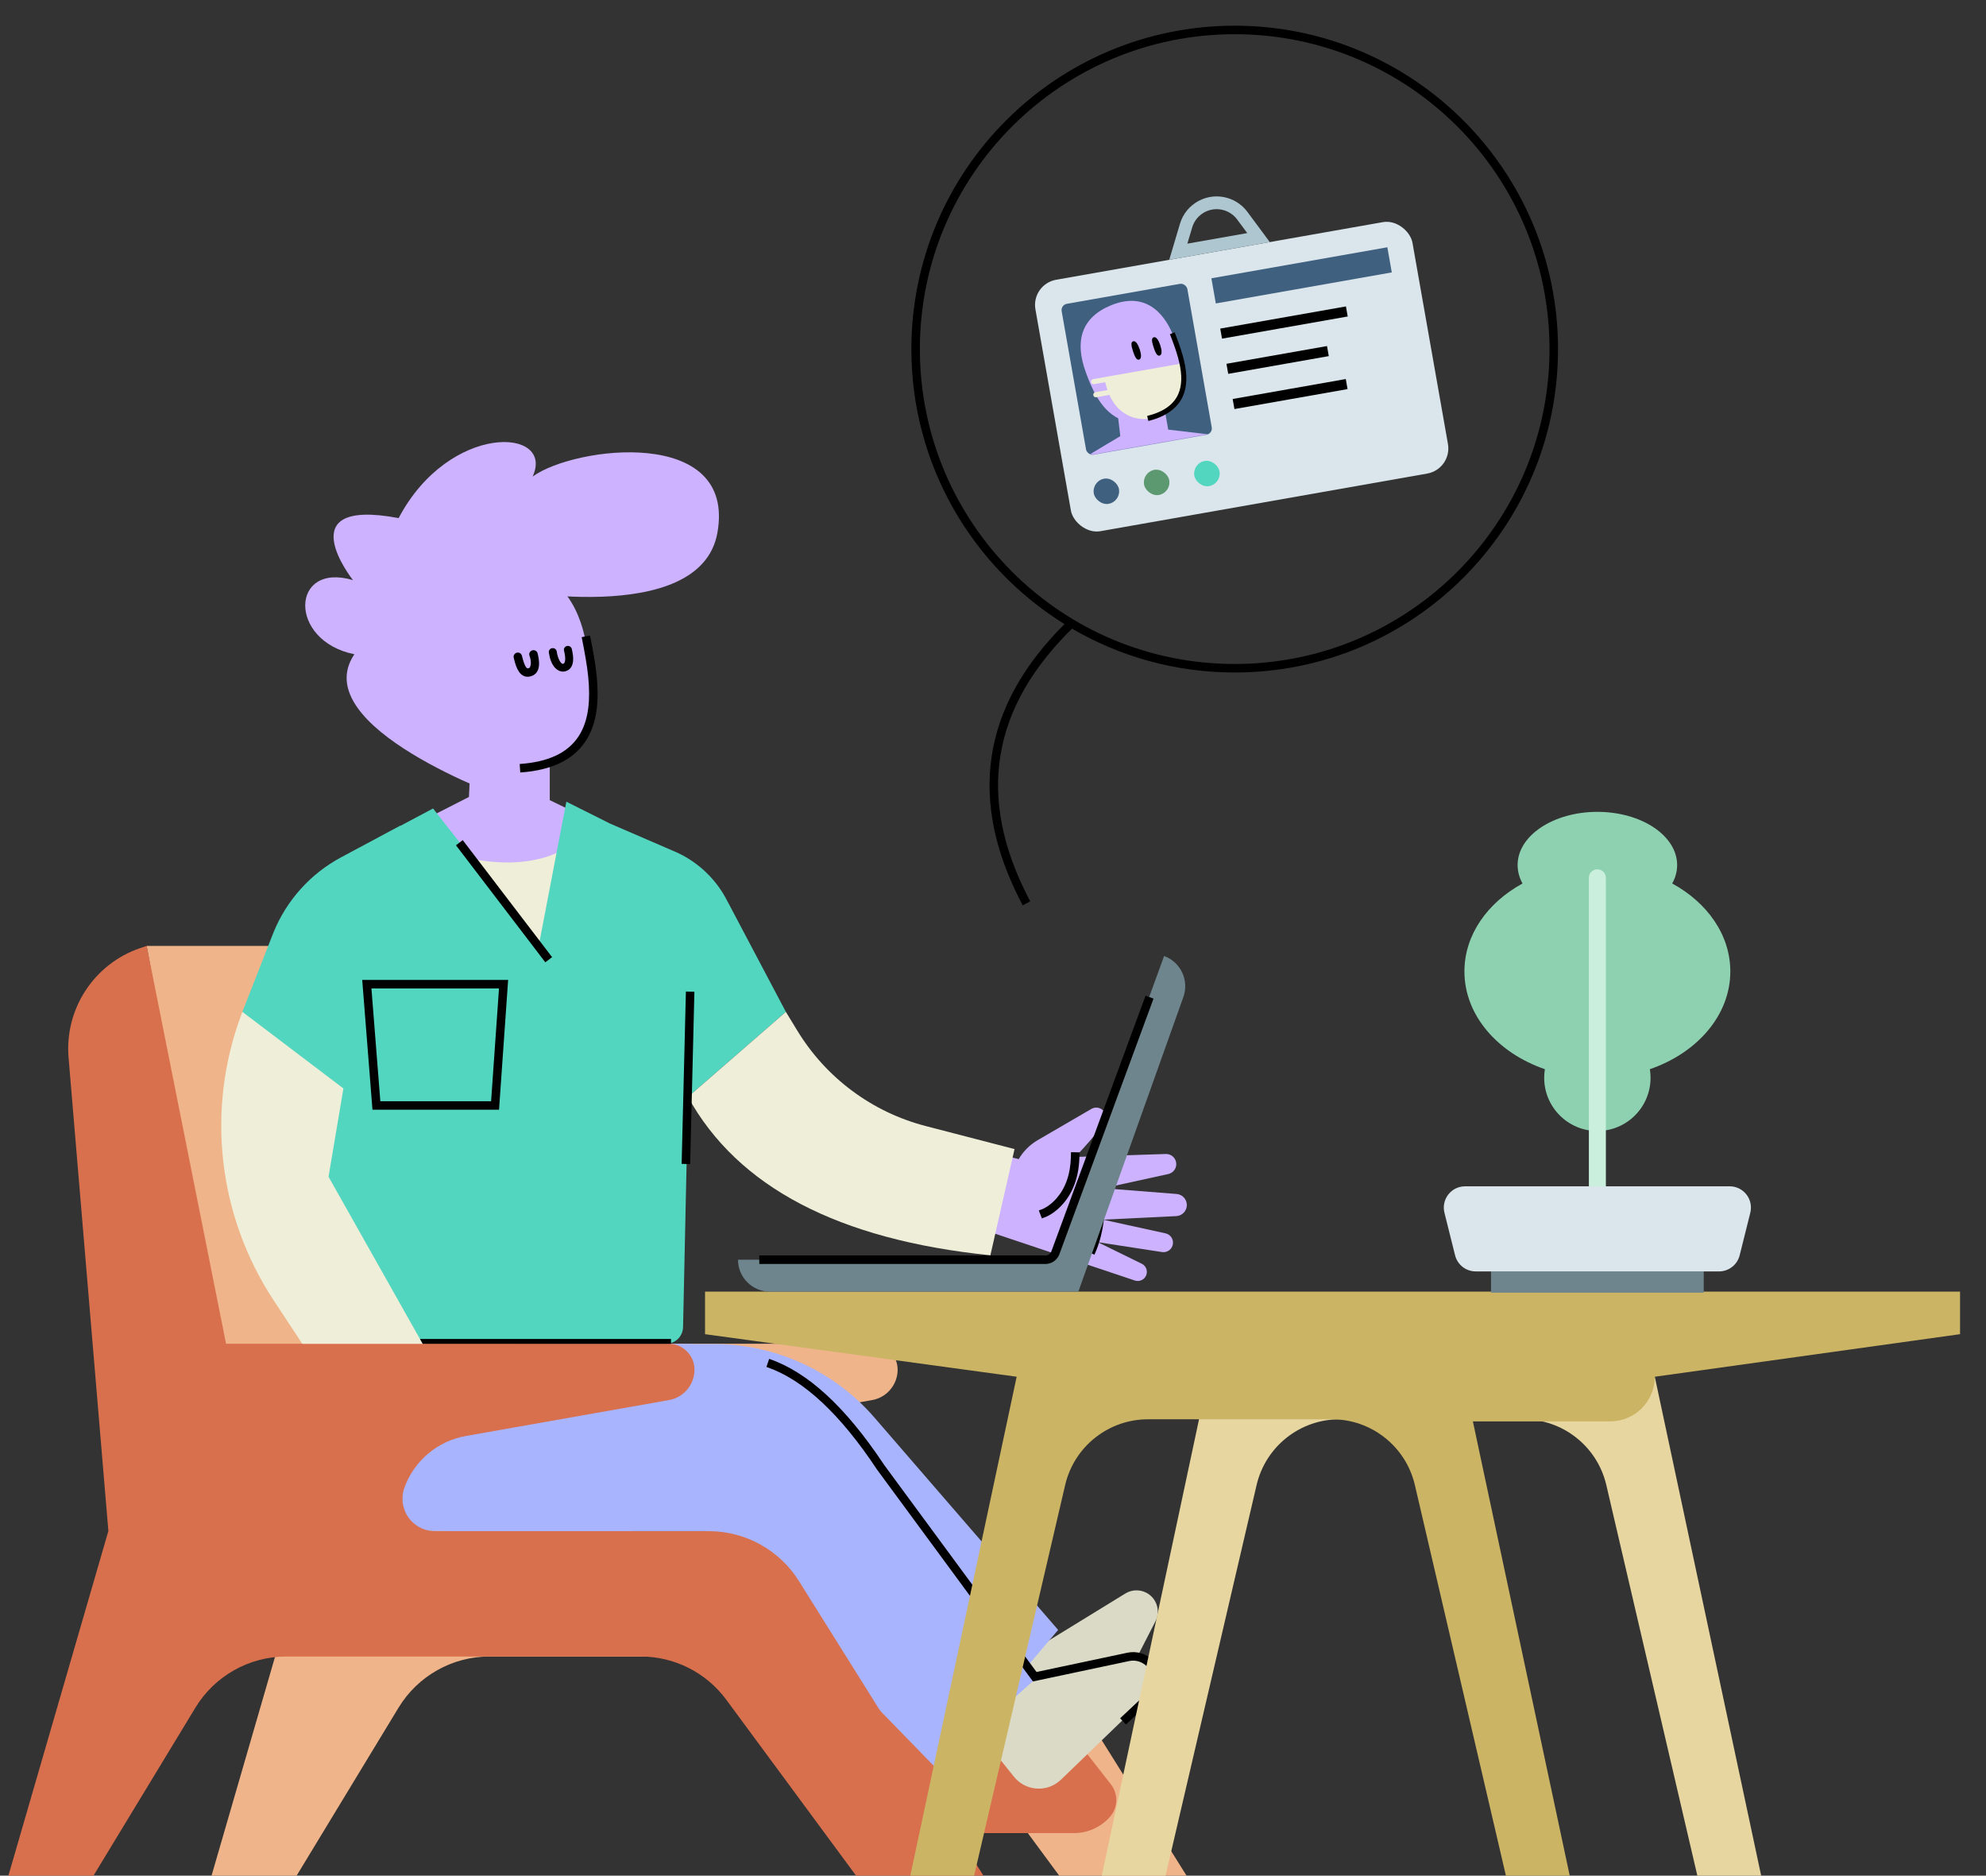 <svg viewBox="184.1 236.842 1867.3 1763.158" xmlns="http://www.w3.org/2000/svg" xmlns:xlink="http://www.w3.org/1999/xlink" overflow="visible" width="1867.3px" height="1763.158px"><rect x="184.1" y="236.842" width="1867.3" height="1763.158" fill="#333333" stroke="none"/><defs><rect id="masterspot-illustrationusing-computer-path-1" x="0" y="0" width="1400" height="928"/></defs><g id="Master/Spot Illustration/Using Computer" stroke="none" stroke-width="1" fill="none" fill-rule="evenodd"><g id="Left-Character" transform="translate(0, 200)"><g id="Chair" transform="translate(100, 800)"><path d="M941.543,676.161 L684.054,676.161 C667.196,676.161 653.53,662.495 653.53,645.637 C653.53,642.086 654.149,638.562 655.361,635.223 C664.554,609.893 686.568,591.396 713.104,586.705 L904.099,552.945 C917.97,550.493 928.08,538.439 928.08,524.353 C928.08,510.904 917.177,500.001 903.727,500.001 L567.637,500.001 L567.637,500.001 L509.051,206.429 C499.719,159.668 458.668,126 410.985,126 L222,126 L222,126 L322,676 L377,676 L283,1000 L363,1000 L458.799,842.124 C476.929,812.246 509.342,794 544.291,794 L877.511,794 C909.262,794 939.126,809.078 957.977,834.627 L1080,1000 L1080,1000 L1199.735,1000 L1026.292,723.08 C1008.008,693.888 975.988,676.161 941.543,676.161 Z" id="Chair-back" fill="#EFB489"/><path d="M1127.5,945 C1118.907,954.548 1106.665,960 1093.82,960 L933,960 L933,960 L873,843 L1073,843 L1128.572,914.1 C1135.76,923.296 1135.308,936.325 1127.5,945 Z" id="Path-62" fill="#D8704E"/><path d="M1025.602,828.346 L1149.417,830.812 C1160.46,831.032 1169.591,822.258 1169.811,811.214 C1169.95,804.234 1166.439,797.686 1160.547,793.939 L1081.11,743.426 L1081.11,743.426 L1014.646,725.775 L997.228,790.562 C992.926,806.563 1002.41,823.021 1018.41,827.323 C1020.757,827.954 1023.172,828.297 1025.602,828.346 Z" id="Fill-21" fill="#DBDAC6" transform="translate(1104.021, 779.004) rotate(-64) translate(-1104.021, -779.004)"/><path d="M754.517,500.226 L400,501.101 L400,501.101 L400,564.729 C400,626.164 449.888,675.965 511.43,675.965 L767.169,675.965 L994.229,869 L1079,769 L906.251,569.358 C868.148,525.324 812.747,500.083 754.517,500.226 Z" id="Fill-27" fill="#A9B4FF"/><path d="M725.225,500.249 L380,501.101 L380,501.101 L380,564.729 C380,626.164 429.888,675.965 491.43,675.965 L747.169,675.965 L964.229,899 L1059,814 L886.388,581.146 C848.562,530.118 788.745,500.093 725.225,500.249 Z" id="Fill-27" fill="#A9B4FF"/><path d="M1030.662,871.064 L1143.238,871.119 C1154.284,871.125 1163.243,862.175 1163.248,851.129 C1163.251,844.378 1159.848,838.08 1154.199,834.384 L1080.906,786.425 L1080.906,786.425 L1005.89,783.491 L1000.805,838.292 C999.274,854.79 1011.407,869.405 1027.905,870.936 C1028.821,871.021 1029.741,871.064 1030.662,871.064 Z" id="Fill-21" fill="#DBDAC6" transform="translate(1104.078, 827.322) rotate(-44) translate(-1104.078, -827.322)"/><path d="M750.543,676.161 L493.054,676.161 C476.196,676.161 462.53,662.495 462.53,645.637 C462.53,642.086 463.149,638.562 464.361,635.223 C473.554,609.893 495.568,591.396 522.104,586.705 L713.099,552.945 C726.97,550.493 737.08,538.439 737.08,524.353 C737.08,510.904 726.177,500.001 712.727,500.001 L296.637,500.001 L296.637,500.001 L222,126 L216.239,127.944 C172.641,142.659 144.711,185.225 148.569,231.077 L186,676 L186,676 L92,1000 L172,1000 L267.799,842.124 C285.929,812.246 318.342,794 353.291,794 L686.511,794 C718.262,794 748.126,809.078 766.977,834.627 L889,1000 L889,1000 L1008.735,1000 L835.292,723.08 C817.008,693.888 784.988,676.161 750.543,676.161 Z" id="Chair-front" fill="#D8704E"/><path d="M807.286,514.212 C843.24,526.423 878.838,559.124 914.261,612.177 L915.276,613.702 L1058.693,808.552 L1144.149,790.425 C1152.894,788.57 1161.967,791.339 1168.184,797.733 L1168.497,798.061 C1178.229,808.424 1177.819,824.655 1167.653,834.516 L1167.342,834.813 L1142.738,857.916 L1137.262,852.084 L1161.866,828.981 C1169.112,822.176 1169.471,810.784 1162.666,803.537 C1158.445,799.043 1152.226,797.028 1146.186,798.175 L1145.809,798.251 L1055.307,817.448 L908.779,618.371 L908.665,618.209 C874.125,566.073 839.758,534.097 805.744,522.144 L804.714,521.788 L807.286,514.212 Z" id="Path-61" fill="#000" fill-rule="nonzero"/></g><g id="Head" transform="translate(561, 572)" fill="#CCB2FF"><path d="M173.493,66.499 C182.106,110.758 197.903,184.72 112,190.645 C47.349,195.103 34.122,133.336 28,98.645 C19,47.645 36,13.645 84,2.645 C149.358,-12.334 168.339,40.016 173.493,66.499"/><path d="M140,217 L140,172 L66,172 L64,214 L-6.39488462e-13,246.645 L37.2,279.967 C78.318,316.8 141.503,313.347 178.363,272.253 L201.333,246.645 L140,217 Z" id="Neck"/></g><g id="Hair" transform="translate(404, 378) scale(1 1)"><g id="Hair/Pompadour 1" stroke="none" stroke-width="1" fill="none" fill-rule="evenodd"><path d="M255.981,409.371 C255.981,409.371 67.077,342.35 113.291,273.851 C50.612,261.183 53.176,186.725 111.969,204.151 C111.969,204.151 49.874,126.038 154.909,145.867 C202.473,55.737 302.223,60.545 280.899,106.811 C320.383,78.211 472.452,59.376 454.632,159.618 C438.522,250.24 248.714,211.962 248.714,211.962 C248.714,211.962 245.411,276.855 196.526,254.623 C235.502,296.483 274.477,388.065 255.981,409.371" id="Hair" fill="#CCB2FF"/></g></g><g id="Face" transform="translate(593, 622) scale(1 1)" fill="#000"><g id="Face/Sleepy" stroke="none" stroke-width="1" fill="none" fill-rule="evenodd"><path d="M138.007,13.77 L145.857,12.23 L147.549,20.88 L148.018,23.34 C150.609,37.064 152.103,47.442 152.719,57.821 L152.762,58.562 C153.984,80.661 150.61,98.596 141.031,112.508 C129.646,129.044 110.034,138.786 81.151,140.928 L80.273,140.991 L79.727,133.009 C106.811,131.157 124.441,122.498 134.442,107.972 C142.847,95.764 145.907,79.496 144.774,59.004 L144.689,57.579 C144.071,47.832 142.628,37.909 140.153,24.804 L139.313,20.428 L138.007,13.77 Z" id="Stroke-9" fill="#000" fill-rule="nonzero"/><path d="M112.203,26.121 C114.333,26.635 115.823,28.879 115.134,30.887 C112.815,37.648 114.048,40.748 114.554,41.856 C114.87,42.547 115.238,42.805 116.266,43.053 C116.344,43.072 116.43,43.087 116.515,43.095 C118.335,43.272 120.239,39.286 122.172,31.286 C122.684,29.168 124.825,27.866 126.958,28.381 C129.089,28.894 130.401,31.028 129.889,33.147 C128.464,39.048 125.927,49.548 118.384,50.863 C117.587,51.002 116.736,51.039 115.825,50.957 C115.365,50.916 114.891,50.838 114.422,50.725 C102.849,47.933 106.287,33.703 107.417,29.026 C107.929,26.908 110.073,25.606 112.203,26.121 Z M79.843,22.1 C81.85,22.566 83.081,24.53 82.589,26.485 C80.595,34.435 81.528,38.419 83.339,38.838 C83.42,38.857 83.504,38.871 83.586,38.878 C85.555,39.042 88.469,34.104 89.451,27.249 C89.736,25.255 91.629,23.855 93.675,24.123 C95.722,24.39 97.149,26.222 96.864,28.214 C95.137,40.259 89.831,45.2 85.065,46.03 C84.322,46.159 83.593,46.189 82.893,46.13 C82.441,46.091 81.997,46.022 81.566,45.922 C77.487,44.974 71.261,40.971 75.32,24.797 C75.811,22.841 77.837,21.633 79.843,22.1 Z" id="Eyes" fill="#000" transform="translate(102, 36.5) scale(-1, 1) translate(-102, -36.5)"/></g></g><g id="Torso" transform="translate(0, 372)"><mask id="masterspot-illustrationusing-computer-mask-2" fill="#ffffff"><use xlink:href="#masterspot-illustrationusing-computer-path-1" fill="#ffffff"/></mask><g id="Mask"/><g mask="url(#masterspot-illustrationusing-computer-mask-2)"><g transform="translate(100, 288) scale(1 1)" id="Upper Body"><g id="Upper Body/Scrubs 2" stroke="none" stroke-width="1" fill="none" fill-rule="evenodd"><g id="Group-36" transform="translate(292, 130)"><path d="M869.679,445.926 L869.679,445.926 C871.545,441.734 869.759,436.819 865.634,434.796 L824.285,414.509 L884.666,423.8 C889.621,424.563 894.239,421.125 894.916,416.169 C895.549,411.551 892.52,407.221 887.956,406.221 L829.186,393.344 L898.054,390.008 C903.697,389.734 908.101,385.036 908,379.401 C907.9,374.032 903.732,369.615 898.366,369.195 L829.588,363.799 L890.561,350.457 C895.659,349.341 898.918,344.351 897.879,339.246 C896.95,334.688 892.861,331.462 888.202,331.615 L824.314,333.697 L824.314,333.697 L802.986,334.391 C812.482,324.688 821.879,313.902 830.249,302.258 C832.845,298.648 832.36,293.67 829.17,290.568 C826.254,287.732 821.8,287.184 818.28,289.23 L767.817,318.579 C760.315,322.941 754.199,329.128 749.933,336.424 L715.783,328.088 L703,398.277 L813.238,435.187 L859.134,450.555 C863.32,451.956 867.887,449.951 869.679,445.926" id="Hand-Color" fill="#CCB2FF"/><path d="M828.289,346.334 L829.087,350.63 C829.137,350.916 829.198,351.288 829.269,351.743 L829.343,352.225 C829.575,353.757 829.806,355.514 830.021,357.472 C831.817,373.829 831.426,391.568 827.297,408.354 C826.173,412.922 824.786,417.308 823.119,421.488 L822.696,422.528 L821.168,426.225 L813.775,423.168 L815.304,419.472 C817.001,415.366 818.404,411.013 819.529,406.443 C823.4,390.706 823.771,373.849 822.069,358.345 L821.932,357.143 C821.793,355.971 821.649,354.89 821.505,353.906 L821.433,353.422 C821.374,353.027 821.318,352.673 821.266,352.362 L821.158,351.733 L820.424,347.801 L828.289,346.334 Z M799.089,329.913 L807.087,330.089 L806.999,334.088 C806.578,353.226 800.85,367.896 791.522,378.554 C788.086,382.479 784.394,385.578 780.685,387.942 C779.368,388.781 778.136,389.47 777.016,390.022 L776.57,390.237 C776.151,390.436 775.81,390.584 775.556,390.686 L771.703,392.169 L768.831,384.703 L772.564,383.267 C772.667,383.227 772.927,383.114 773.324,382.922 L773.479,382.847 C774.343,382.421 775.321,381.873 776.385,381.195 C779.478,379.224 782.588,376.614 785.502,373.285 C793.476,364.174 798.471,351.551 798.981,334.682 L799.001,333.912 L799.089,329.913 Z" id="Combined-Shape" fill="#000" fill-rule="nonzero"/><path d="M182,39 C225.333,55 261.333,60.667 290,56 C318.667,51.333 335.333,39.667 340,21 L387,112 L340,179 L208,179 L182,39 Z" id="Path-2" fill="#EFEED8"/><path d="M531,198 L475.39,92.773 C465.171,73.185 448.752,57.533 428.699,48.261 L365.556,20.965 L324.608,0.448 L299,134 L199.286,6.83 L168.5,23.173 L168.538,22.909 L112.842,52.72 C83.969,68.173 61.428,93.259 49.139,123.614 L20,198 L163,510 L418.341,510 C427.043,510 434.15,503.045 434.337,494.345 L439,278 L439,278 L531,198 Z" id="Scrubs-Color" fill="#52D6C0"/><path d="M269.862,168 L132.672,168 L142.303,290 L261.301,290 L269.862,168 Z M261.281,176 L253.842,282 L149.696,282 L141.328,176 L261.281,176 Z" id="Pocket" fill="#000" fill-rule="nonzero"/><polygon id="Stroke-12" fill="#000" fill-rule="nonzero" points="423 505.5 423 513.5 158 513.5 158 505.5"/><path d="M20,198 L115,270 L101,353 L194,518 L125,584 L49.256,468.964 C-3.098,389.451 -14.299,289.77 18.978,200.696 L20,198 Z M531,198 L541.838,215.79 C568.878,260.177 612.136,292.294 662.447,305.338 L662.447,305.338 L746,327 L723.29,426.842 C580.43,412.281 485.667,362.667 439,278 L439,278 L531,198 Z" id="Fill-8" fill="#EFEED8"/><polygon id="Path" fill="#000" fill-rule="nonzero" points="198.261 506.085 203.739 511.915 120.739 589.915 115.261 584.085"/><polygon id="Stroke-10" fill="#000" fill-rule="nonzero" points="227.179 36.572 311.179 146.572 304.821 151.428 220.821 41.428"/><polygon id="Stroke-34" fill="#000" fill-rule="nonzero" points="437.001 178.901 444.999 179.099 440.999 341.099 433.001 340.901"/></g></g></g></g></g></g><g id="Speech-Bubble" transform="translate(1345, 674.5) scale(-1, 1) translate(-1345, -674.5) translate(1041, 261)" fill="#000" fill-rule="nonzero"><path d="M304,0 C471.895,0 608,136.105 608,304 C608,413.178 550.446,508.914 464.023,562.523 C542.239,640.275 555.391,728.731 503.314,826.875 L503.314,826.875 L496.248,823.125 L497.763,820.236 C547.131,724.988 532.933,640.211 455.001,564.876 L456.949,566.779 C412.021,592.986 359.764,608 304,608 C136.105,608 0,471.895 0,304 C0,136.105 136.105,0 304,0 Z M304,8 C140.524,8 8,140.524 8,304 C8,467.476 140.524,600 304,600 C467.476,600 600,467.476 600,304 C600,140.524 467.476,8 304,8 Z" id="Combined-Shape"/></g><g id="Object" transform="translate(1347, 565) rotate(-10) translate(-1347, -565) translate(1047, 265) scale(1.2 1.2)"><defs><rect id="objectid-card-path-1" x="0" y="0" width="100" height="120" rx="5"/></defs><g id="Object/ID card" stroke="none" stroke-width="1" fill="none" fill-rule="evenodd"><g id="Group" transform="translate(100, 129)"><rect id="Rectangle" fill="#DAE6EB" x="0" y="42.925" width="300" height="200" rx="20"/><rect id="Rectangle" fill="#406080" x="20" y="202.925" width="20" height="20" rx="10"/><rect id="Rectangle-Copy-4" fill="#5C9970" x="60" y="202.925" width="20" height="20" rx="10"/><rect id="Rectangle-Copy-5" fill="#52D6C0" x="100" y="202.925" width="20" height="20" rx="10"/><g id="Head" transform="translate(20, 62.925)"><mask id="objectid-card-mask-2" fill="#ffffff"><use xlink:href="#objectid-card-path-1" fill="#ffffff"/></mask><use id="Mask" fill="#406080" xlink:href="#objectid-card-path-1"/><g mask="url(#objectid-card-mask-2)"><g transform="translate(0, 6)"><g id="Head"><path d="M82.798,33.25 C86.544,52.572 93.02,83.216 66.115,92.652 L66.111,104.857 L97,114.143 L85.224,136.126 C66.86,156.673 35.381,158.4 14.896,139.983 L14.896,139.983 L0,114.143 L28.248,103.357 L29.052,89.326 C16.23,79.818 12.423,61.328 10.312,49.323 C5.828,23.823 14.298,6.823 38.212,1.323 C70.774,-6.167 80.23,20.008 82.798,33.25 Z" fill="#CCB2FF"/></g><g id="Face" transform="translate(13, 30)"><path d="M73.477,25.688 L18.574,25.688 L10.797,25.688 L1.986,25.688 C0.889,25.688 0,26.588 0,27.699 C0,28.81 0.889,29.71 1.986,29.71 L10.911,29.71 C11.038,31.979 11.273,34.096 11.599,36.073 L1.986,36.073 C0.889,36.073 0,36.973 0,38.084 C0,39.195 0.889,40.095 1.986,40.095 L12.435,40.095 C18.523,64.096 39.529,63.805 39.529,63.805 C68.542,61.778 74.181,43.911 73.477,25.688" id="Fill-1" fill="#EFEED8"/><path d="M67.415,1.432 L71.313,0.663 L72.007,4.279 L72.192,5.258 C73.615,12.836 74.412,18.389 74.715,23.987 C75.317,35.11 73.655,44.135 68.936,51.137 C63.324,59.464 53.652,64.372 39.411,65.45 L38.978,65.482 L38.704,61.469 C52.046,60.536 60.729,56.18 65.656,48.869 C69.8,42.721 71.309,34.527 70.75,24.207 C70.478,19.185 69.785,14.147 68.561,7.467 L68.107,5.039 L67.415,1.432 Z" id="Stroke-9" fill="#000" fill-rule="nonzero"/><path d="M42.027,8.98 C42.633,13.101 42.283,16.568 40.178,16.885 C38.073,17.203 37.233,13.915 36.627,9.795 C36.021,5.675 35.877,2.282 37.985,1.964 C40.094,1.646 41.422,4.86 42.027,8.98" id="Fill-11" fill="#000"/><path d="M58.453,8.664 C59.059,12.784 58.709,16.252 56.604,16.569 C54.499,16.887 53.658,13.599 53.053,9.479 C52.447,5.358 52.302,1.966 54.411,1.648 C56.52,1.33 57.848,4.544 58.453,8.664" id="Fill-13" fill="#000"/></g></g></g></g><rect id="Rectangle" fill="#406080" x="140" y="62.925" width="140" height="20"/><rect id="Rectangle-Copy" fill="#000" x="140" y="102.925" width="100" height="8"/><rect id="Rectangle-Copy-2" fill="#000" x="140" y="130.925" width="80" height="8"/><rect id="Rectangle-Copy-3" fill="#000" x="140" y="158.925" width="90" height="8"/><path d="M163.416,3.174 C169.222,6.077 173.93,10.784 176.833,16.59 L190,42.925 L110,42.925 L123.167,16.59 C130.577,1.771 148.597,-4.236 163.416,3.174 Z M158.944,12.118 C149.172,7.232 137.312,11.097 132.275,20.742 L132.111,21.062 L126.18,32.925 L173.819,32.925 L167.889,21.062 C166.02,17.325 163.03,14.271 159.342,12.323 L158.944,12.118 Z" id="Path-39" fill="#AEC6D0" fill-rule="nonzero"/></g></g></g><g id="Table" transform="translate(847, 1451)"><path d="M433,549 L518.585,181.839 C527.027,145.623 559.31,120 596.497,120 L769.503,120 C806.69,120 838.973,145.623 847.415,181.839 L933,549 L933,549 L993,549 L893,80 L473,80 L373,549 L433,549 Z" id="Path-59" fill="#E7D6A0"/><path d="M1180,0 L1180,40 L893,80 C893,103.196 874.196,122 851,122 L721.955,122 L813,549 L753,549 L667.415,181.839 C658.973,145.623 626.69,120 589.503,120 L589.503,120 L416.497,120 C379.31,120 347.027,145.623 338.585,181.839 L338.585,181.839 L253,549 L193,549 L293,80 L0,40 L0,0 L1180,0 Z" id="Combined-Shape" fill="#CCB465"/></g><g id="Laptop" transform="translate(878, 1135.519)"><path d="M30,315.481 C13.431,315.481 -5.09561708e-13,302.05 -5.1159077e-13,285.481 L296.721,285.481 L400.628,-3.69482223e-13 C416.227,5.678 424.319,22.882 418.744,38.518 L320,315.477 L320,315.481 L30,315.481 Z" id="Combined-Shape" fill="#6F858E"/><path d="M383.181,37.278 L390.687,40.043 L302.164,280.321 C300.174,285.723 295.086,289.345 289.352,289.477 L289.027,289.481 L20,289.481 L20,281.481 L289.027,281.481 C291.457,281.481 293.638,280.017 294.566,277.789 L294.657,277.555 L383.181,37.278 Z" id="Path-68" fill="#000" fill-rule="nonzero"/></g><g id="Plant" transform="translate(1536, 1000)"><rect id="Rectangle" fill="#6F858E" x="50" y="432" width="200" height="20"/><path d="M150,0 C191.421,0 225,22.386 225,50 C225,56.097 223.363,61.938 220.367,67.341 C253.349,85.342 275,115.648 275,150 C275,191.208 243.844,226.594 199.349,241.905 C199.777,244.538 200,247.243 200,250 C200,277.614 177.614,300 150,300 C122.386,300 100,277.614 100,250 C100,247.243 100.223,244.538 100.652,241.903 C56.156,226.594 25,191.208 25,150 C25,115.648 46.651,85.342 79.632,67.339 C76.637,61.938 75,56.097 75,50 C75,22.386 108.579,0 150,0 Z" id="Combined-Shape" fill="#8ED1B0" fill-rule="nonzero"/><path d="M150,54 C154.335,54 157.865,57.448 157.996,61.751 L158,62 L158,377 C158,381.418 154.418,385 150,385 C145.665,385 142.135,381.552 142.004,377.249 L142,377 L142,62 C142,57.582 145.582,54 150,54 Z" id="Path-98" fill="#CAEFDD" fill-rule="nonzero"/><path d="M25.616,352 L274.384,352 C285.43,352 294.384,360.954 294.384,372 C294.384,373.635 294.184,375.264 293.787,376.851 L283.787,416.851 C281.561,425.754 273.562,432 264.384,432 L35.616,432 C26.438,432 18.439,425.754 16.213,416.851 L6.213,376.851 C3.534,366.135 10.049,355.276 20.765,352.597 C22.351,352.201 23.98,352 25.616,352 Z" id="Rectangle" fill="#DAE6EB"/></g></g></svg>